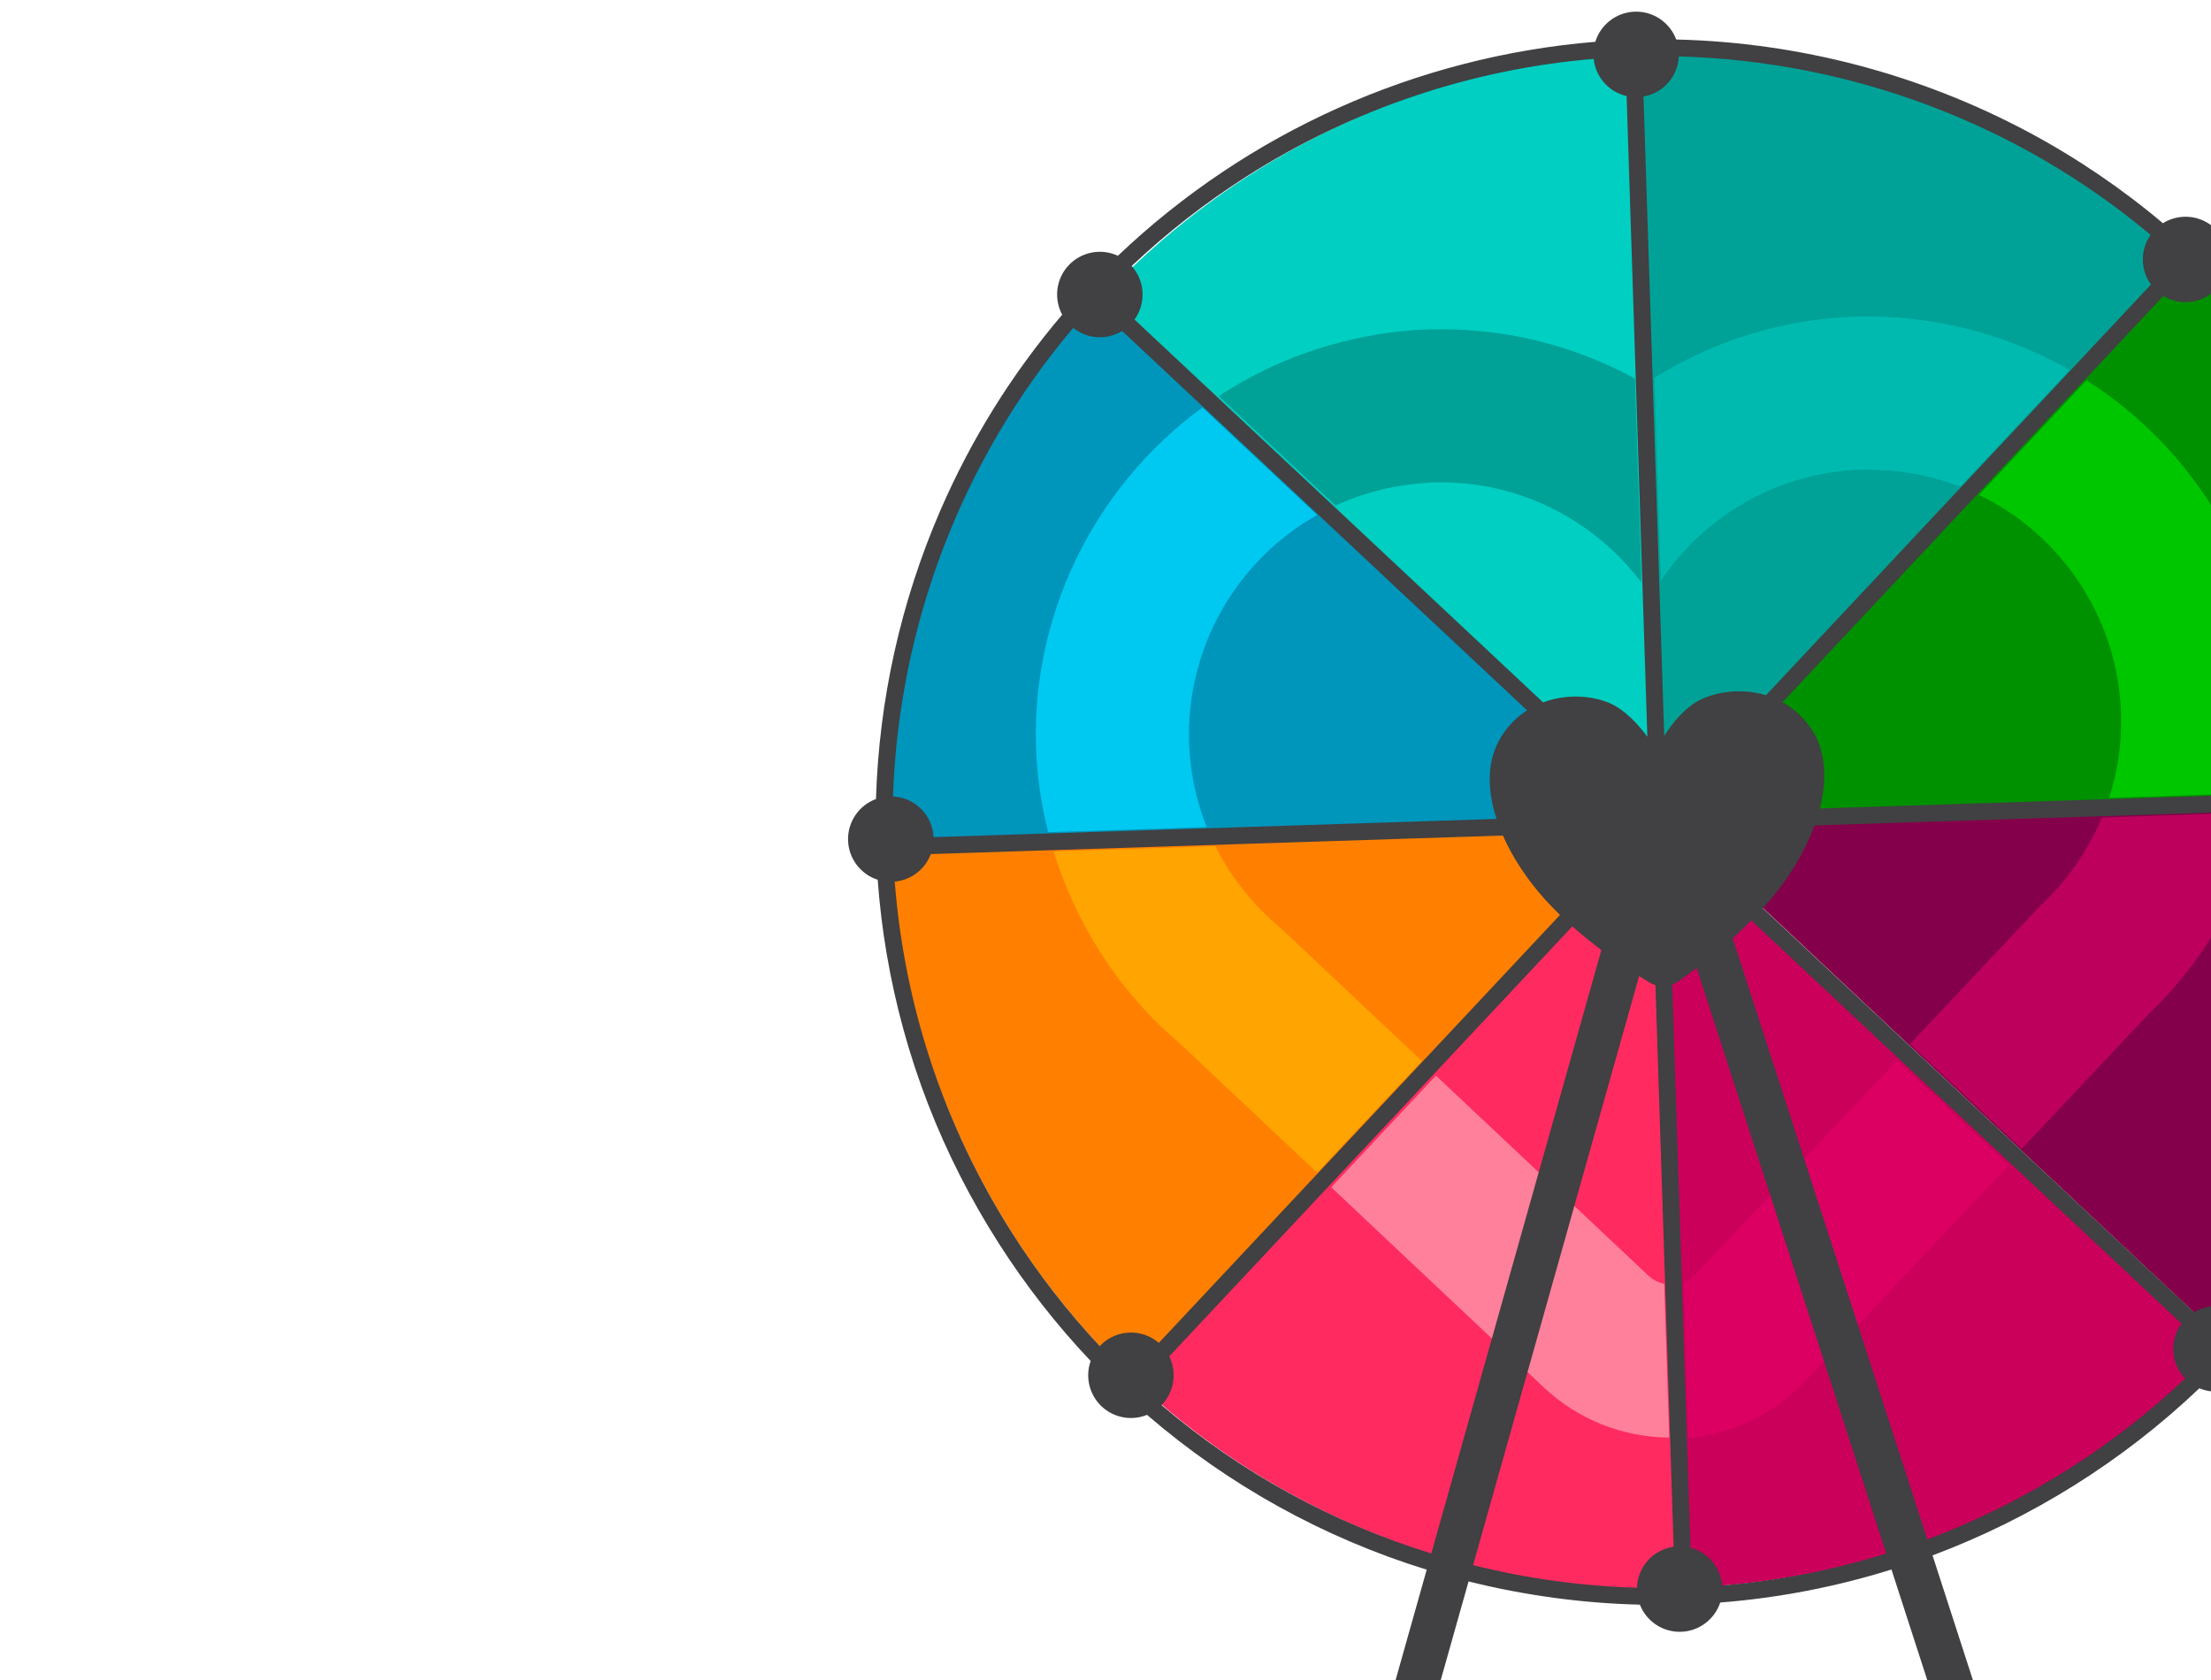 <svg width="200" height="152" viewBox="0 0 200 152" fill="none" xmlns="http://www.w3.org/2000/svg">
<path d="M138.049 5.944C141.363 5.331 144.717 4.96 148.085 4.834L150.271 73.651L100.068 26.541C110.246 15.851 123.537 8.643 138.049 5.944Z" fill="#00CFC2"/>
<path d="M92.981 34.596C94.89 31.82 96.999 29.187 99.291 26.717L149.498 73.835L80.687 76.021C80.325 61.264 84.627 46.769 92.981 34.599V34.596Z" fill="#0095BB"/>
<path d="M81.75 86.694C81.137 83.382 80.766 80.029 80.641 76.663L149.458 74.477L102.347 124.68C91.656 114.501 84.448 101.209 81.75 86.696V86.694Z" fill="#FF8000"/>
<path d="M110.882 131.545C108.106 129.636 105.473 127.527 103.003 125.235L150.118 75.028L152.305 143.839C137.548 144.201 123.052 139.899 110.882 131.545Z" fill="#FF2B60"/>
<path d="M162.876 142.521C159.564 143.133 156.211 143.504 152.844 143.629L150.657 74.812L200.861 121.923C190.682 132.614 177.39 139.822 162.877 142.521H162.876Z" fill="#CB005B"/>
<path d="M207.406 113.342C205.497 116.118 203.388 118.751 201.096 121.22L150.889 74.105L219.7 71.919C220.062 86.676 215.76 101.171 207.406 113.341V113.342Z" fill="#85004A"/>
<path d="M218.589 61.615C219.202 64.928 219.573 68.281 219.698 71.648L150.881 73.834L197.992 23.632C208.683 33.811 215.89 47.103 218.589 61.615Z" fill="#009100"/>
<path d="M189.856 17.2C192.632 19.109 195.265 21.218 197.735 23.51L150.617 73.717L148.434 4.906C163.191 4.544 177.686 8.846 189.856 17.2Z" fill="#00A297"/>
<path d="M164.65 103.324L153.267 115.412C152.993 115.702 152.662 115.933 152.296 116.091L152.75 130.104C156.793 129.718 160.518 127.9 163.349 124.906L172.188 115.52L181.676 105.443L171.573 95.971L164.65 103.324Z" fill="#DC0063"/>
<path d="M189.529 55.225C192.134 60.499 192.587 66.579 190.79 72.181L205.116 71.717C205.58 69.223 205.777 66.687 205.703 64.152C205.524 58.279 203.936 52.787 201.319 47.937C198.345 42.431 194.017 37.774 188.742 34.407L179.026 44.772C183.592 46.991 187.287 50.67 189.529 55.225Z" fill="#00C600"/>
<path d="M194.356 91.742C198.426 87.863 201.461 83.135 203.381 77.986C203.928 76.517 204.382 75.016 204.742 73.49L190.132 73.967C189.471 75.554 188.631 77.061 187.631 78.459C186.728 79.723 185.7 80.892 184.562 81.949L174.457 92.675L172.779 94.457L182.883 103.928L187.082 99.468L194.356 91.742Z" fill="#BE005D"/>
<path d="M149.112 115.419L137.029 104.038L129.892 97.316L120.421 107.421L130.235 116.666L139.633 125.513C142.705 128.414 146.765 130.04 150.99 130.064L150.541 116.157C150.005 116.047 149.511 115.792 149.112 115.419Z" fill="#FF809A"/>
<path d="M126.615 94.112L115.884 84.007C113.406 81.965 111.38 79.429 109.936 76.561L95.309 77.037C95.746 78.449 96.264 79.833 96.863 81.184C99.086 86.209 102.399 90.747 106.691 94.375L114.419 101.653L119.139 106.098L128.61 95.994L126.615 94.112Z" fill="#FFA400"/>
<path d="M107.554 67.099C107.439 62.951 108.457 58.85 110.498 55.237C112.539 51.624 115.526 48.636 119.138 46.594L108.765 36.872C103.745 40.543 99.737 45.426 97.115 51.065C94.796 56.066 93.537 61.641 93.713 67.514C93.794 70.138 94.165 72.746 94.817 75.29L109.156 74.825C108.173 72.364 107.631 69.748 107.554 67.099Z" fill="#00C9F1"/>
<path d="M127.993 43.782C128.538 43.723 129.08 43.667 129.636 43.65C137.311 43.419 144.193 47.027 148.49 52.721L147.894 34.255C142.289 31.184 135.883 29.604 129.223 29.803C126.108 29.897 123.115 30.421 120.248 31.244C116.701 32.261 113.329 33.812 110.248 35.842L120.803 45.742C123.075 44.697 125.505 44.034 127.993 43.782Z" fill="#00A297"/>
<path d="M168.412 42.488C168.968 42.471 169.513 42.497 170.06 42.521C172.544 42.623 174.994 43.132 177.312 44.029L187.2 33.477C184.03 31.665 180.605 30.34 177.041 29.546C174.128 28.896 171.11 28.552 167.994 28.646C161.344 28.846 155.054 30.801 149.647 34.195L150.243 52.52C154.204 46.663 160.804 42.716 168.412 42.488Z" fill="#00BAAF"/>
<path d="M222.154 69.253C221.719 68.817 221.185 68.492 220.598 68.305C220.431 66.35 220.184 64.407 219.857 62.476C218.267 53.13 214.853 44.308 209.705 36.251C207.2 32.331 204.318 28.665 201.099 25.306C201.504 24.556 201.649 23.693 201.511 22.851C201.374 22.01 200.963 21.238 200.341 20.654C199.719 20.071 198.922 19.71 198.073 19.627C197.225 19.544 196.373 19.744 195.65 20.196C191.905 17.041 187.843 14.285 183.527 11.973C173.695 6.718 162.769 3.842 151.624 3.574C151.343 2.817 150.831 2.167 150.162 1.715C149.492 1.264 148.698 1.033 147.891 1.056C147.084 1.079 146.304 1.355 145.661 1.844C145.018 2.333 144.545 3.011 144.307 3.782C128.124 5.116 112.884 11.948 101.121 23.142C100.385 22.799 99.56 22.696 98.763 22.849C97.966 23.001 97.236 23.4 96.679 23.99C96.121 24.58 95.763 25.331 95.656 26.135C95.549 26.94 95.698 27.758 96.082 28.473C91.544 33.808 87.825 39.788 85.047 46.217C81.482 54.464 79.511 63.312 79.239 72.293C78.484 72.571 77.835 73.078 77.382 73.743C76.93 74.407 76.695 75.197 76.712 76.001C76.729 76.805 76.997 77.583 77.478 78.228C77.958 78.873 78.628 79.352 79.394 79.598C79.558 81.841 79.827 84.075 80.203 86.284C81.793 95.631 85.207 104.453 90.355 112.509C92.78 116.306 95.56 119.865 98.658 123.138C98.408 123.84 98.367 124.6 98.54 125.325C98.712 126.05 99.091 126.71 99.629 127.225C100.168 127.74 100.845 128.089 101.577 128.228C102.309 128.368 103.066 128.292 103.757 128.011C111.133 134.376 119.747 139.145 129.056 142.018L123.624 161.294H116.414C113.836 161.294 111.48 163.517 110.327 167.038L108.805 171.684H193.873L192.352 167.038C191.199 163.517 188.842 161.294 186.265 161.294H181.468L174.811 140.727C183.79 137.358 191.999 132.216 198.948 125.606C199.673 125.911 200.474 125.988 201.243 125.826C202.013 125.664 202.715 125.271 203.255 124.7C203.796 124.129 204.149 123.406 204.268 122.629C204.388 121.852 204.267 121.057 203.923 120.35C211.453 111.51 216.695 100.955 219.188 89.613C220.164 85.18 220.714 80.665 220.831 76.127C220.836 75.945 220.839 75.763 220.842 75.58C221.438 75.344 221.966 74.964 222.378 74.473C222.79 73.983 223.074 73.397 223.204 72.769C223.334 72.142 223.306 71.492 223.122 70.878C222.939 70.264 222.605 69.705 222.152 69.252L222.154 69.253ZM195.69 26.777C196.369 27.19 197.159 27.383 197.952 27.331C198.744 27.278 199.502 26.983 200.121 26.485C203.223 29.737 206.003 33.282 208.421 37.071C214.616 46.766 218.094 57.42 219.054 68.138C218.181 68.222 217.362 68.599 216.732 69.209C216.103 69.819 215.699 70.625 215.588 71.495L164.617 73.149C165.282 70.547 165.171 68.052 163.951 66.115C163.282 65.039 162.348 64.151 161.239 63.537L195.69 26.777ZM149.228 88.906C149.39 89.004 149.564 89.081 149.745 89.136L151.39 139.942C150.488 140.07 149.661 140.512 149.053 141.191C148.446 141.87 148.098 142.742 148.071 143.653C143.073 143.506 138.104 142.821 133.252 141.61L148.27 88.314C148.624 88.537 148.946 88.734 149.229 88.904L149.228 88.906ZM151.267 89.085C151.445 89.017 151.614 88.928 151.77 88.82C152.24 88.493 152.823 88.075 153.476 87.579L170.624 140.555C165.799 142.059 160.822 143.028 155.785 143.443C155.718 142.647 155.407 141.892 154.893 141.281C154.38 140.669 153.689 140.232 152.917 140.03L151.267 89.085ZM150.734 7.656C151.416 6.977 151.818 6.066 151.862 5.105C167.316 5.527 182.436 11.107 194.536 21.248C194.072 21.907 193.825 22.694 193.831 23.5C193.837 24.306 194.095 25.09 194.569 25.743L159.744 62.903C157.711 62.285 155.52 62.505 153.869 63.283C152.426 63.963 151.248 65.473 150.54 66.575L148.666 8.731C149.45 8.597 150.174 8.221 150.736 7.657L150.734 7.656ZM112.721 15.99C122.527 9.724 133.316 6.241 144.16 5.328C144.243 6.129 144.575 6.884 145.11 7.487C145.644 8.09 146.353 8.511 147.138 8.691L149.015 66.658C148.237 65.602 146.955 64.146 145.455 63.555C143.762 62.886 141.57 62.808 139.585 63.549L102.626 28.907C103.142 28.192 103.397 27.322 103.35 26.442C103.304 25.562 102.957 24.725 102.369 24.069C105.557 21.056 109.024 18.351 112.721 15.99ZM97.076 29.665C97.696 30.162 98.454 30.455 99.247 30.506C100.04 30.556 100.83 30.36 101.507 29.946L138.137 64.273C137.064 64.959 136.184 65.909 135.583 67.031C134.491 69.042 134.542 71.54 135.374 74.093L84.444 75.742C84.4 74.782 84 73.873 83.322 73.192C82.644 72.511 81.737 72.107 80.777 72.059C81.302 56.687 86.931 41.672 97.076 29.665ZM102.302 120.564C101.773 120.564 101.25 120.672 100.765 120.882C100.28 121.093 99.843 121.401 99.482 121.787C96.564 118.669 93.939 115.288 91.64 111.689C85.281 101.736 81.785 90.773 80.936 79.767C81.659 79.699 82.349 79.43 82.926 78.989C83.503 78.548 83.944 77.954 84.198 77.274L135.948 75.597C136.826 77.596 138.139 79.577 139.715 81.333C140.162 81.832 140.631 82.315 141.112 82.781L104.822 121.5C104.122 120.896 103.227 120.563 102.302 120.564ZM105.071 127.126C105.629 126.553 105.995 125.822 106.12 125.033C106.245 124.243 106.122 123.434 105.768 122.718L142.229 83.815C143.103 84.59 143.996 85.308 144.855 85.954L129.471 140.55C120.511 137.777 112.21 133.21 105.071 127.128V127.126ZM177.339 161.292H127.708L132.841 143.081C137.914 144.349 143.111 145.054 148.338 145.184C148.628 145.924 149.139 146.556 149.801 146.995C150.464 147.435 151.245 147.659 152.04 147.638C152.834 147.617 153.603 147.351 154.241 146.877C154.879 146.403 155.355 145.744 155.605 144.99C160.865 144.578 166.061 143.576 171.097 142.004L177.339 161.292ZM187.339 132.771C183.246 135.389 178.889 137.57 174.341 139.279L156.735 84.883C157.295 84.378 157.859 83.842 158.415 83.279L197.332 119.755C196.793 120.489 196.531 121.389 196.592 122.297C196.652 123.205 197.031 124.063 197.662 124.719C194.481 127.721 191.025 130.417 187.339 132.771ZM202.969 119.115C202.353 118.585 201.586 118.262 200.777 118.192C199.968 118.123 199.157 118.31 198.46 118.728L159.462 82.175C159.908 81.683 160.342 81.175 160.752 80.653C162.211 78.798 163.392 76.736 164.14 74.686L215.697 73.018C215.917 73.815 216.387 74.521 217.038 75.031C217.689 75.541 218.487 75.829 219.313 75.851C218.965 91.526 213.31 106.884 202.969 119.115Z" fill="#414042"/>
</svg>
